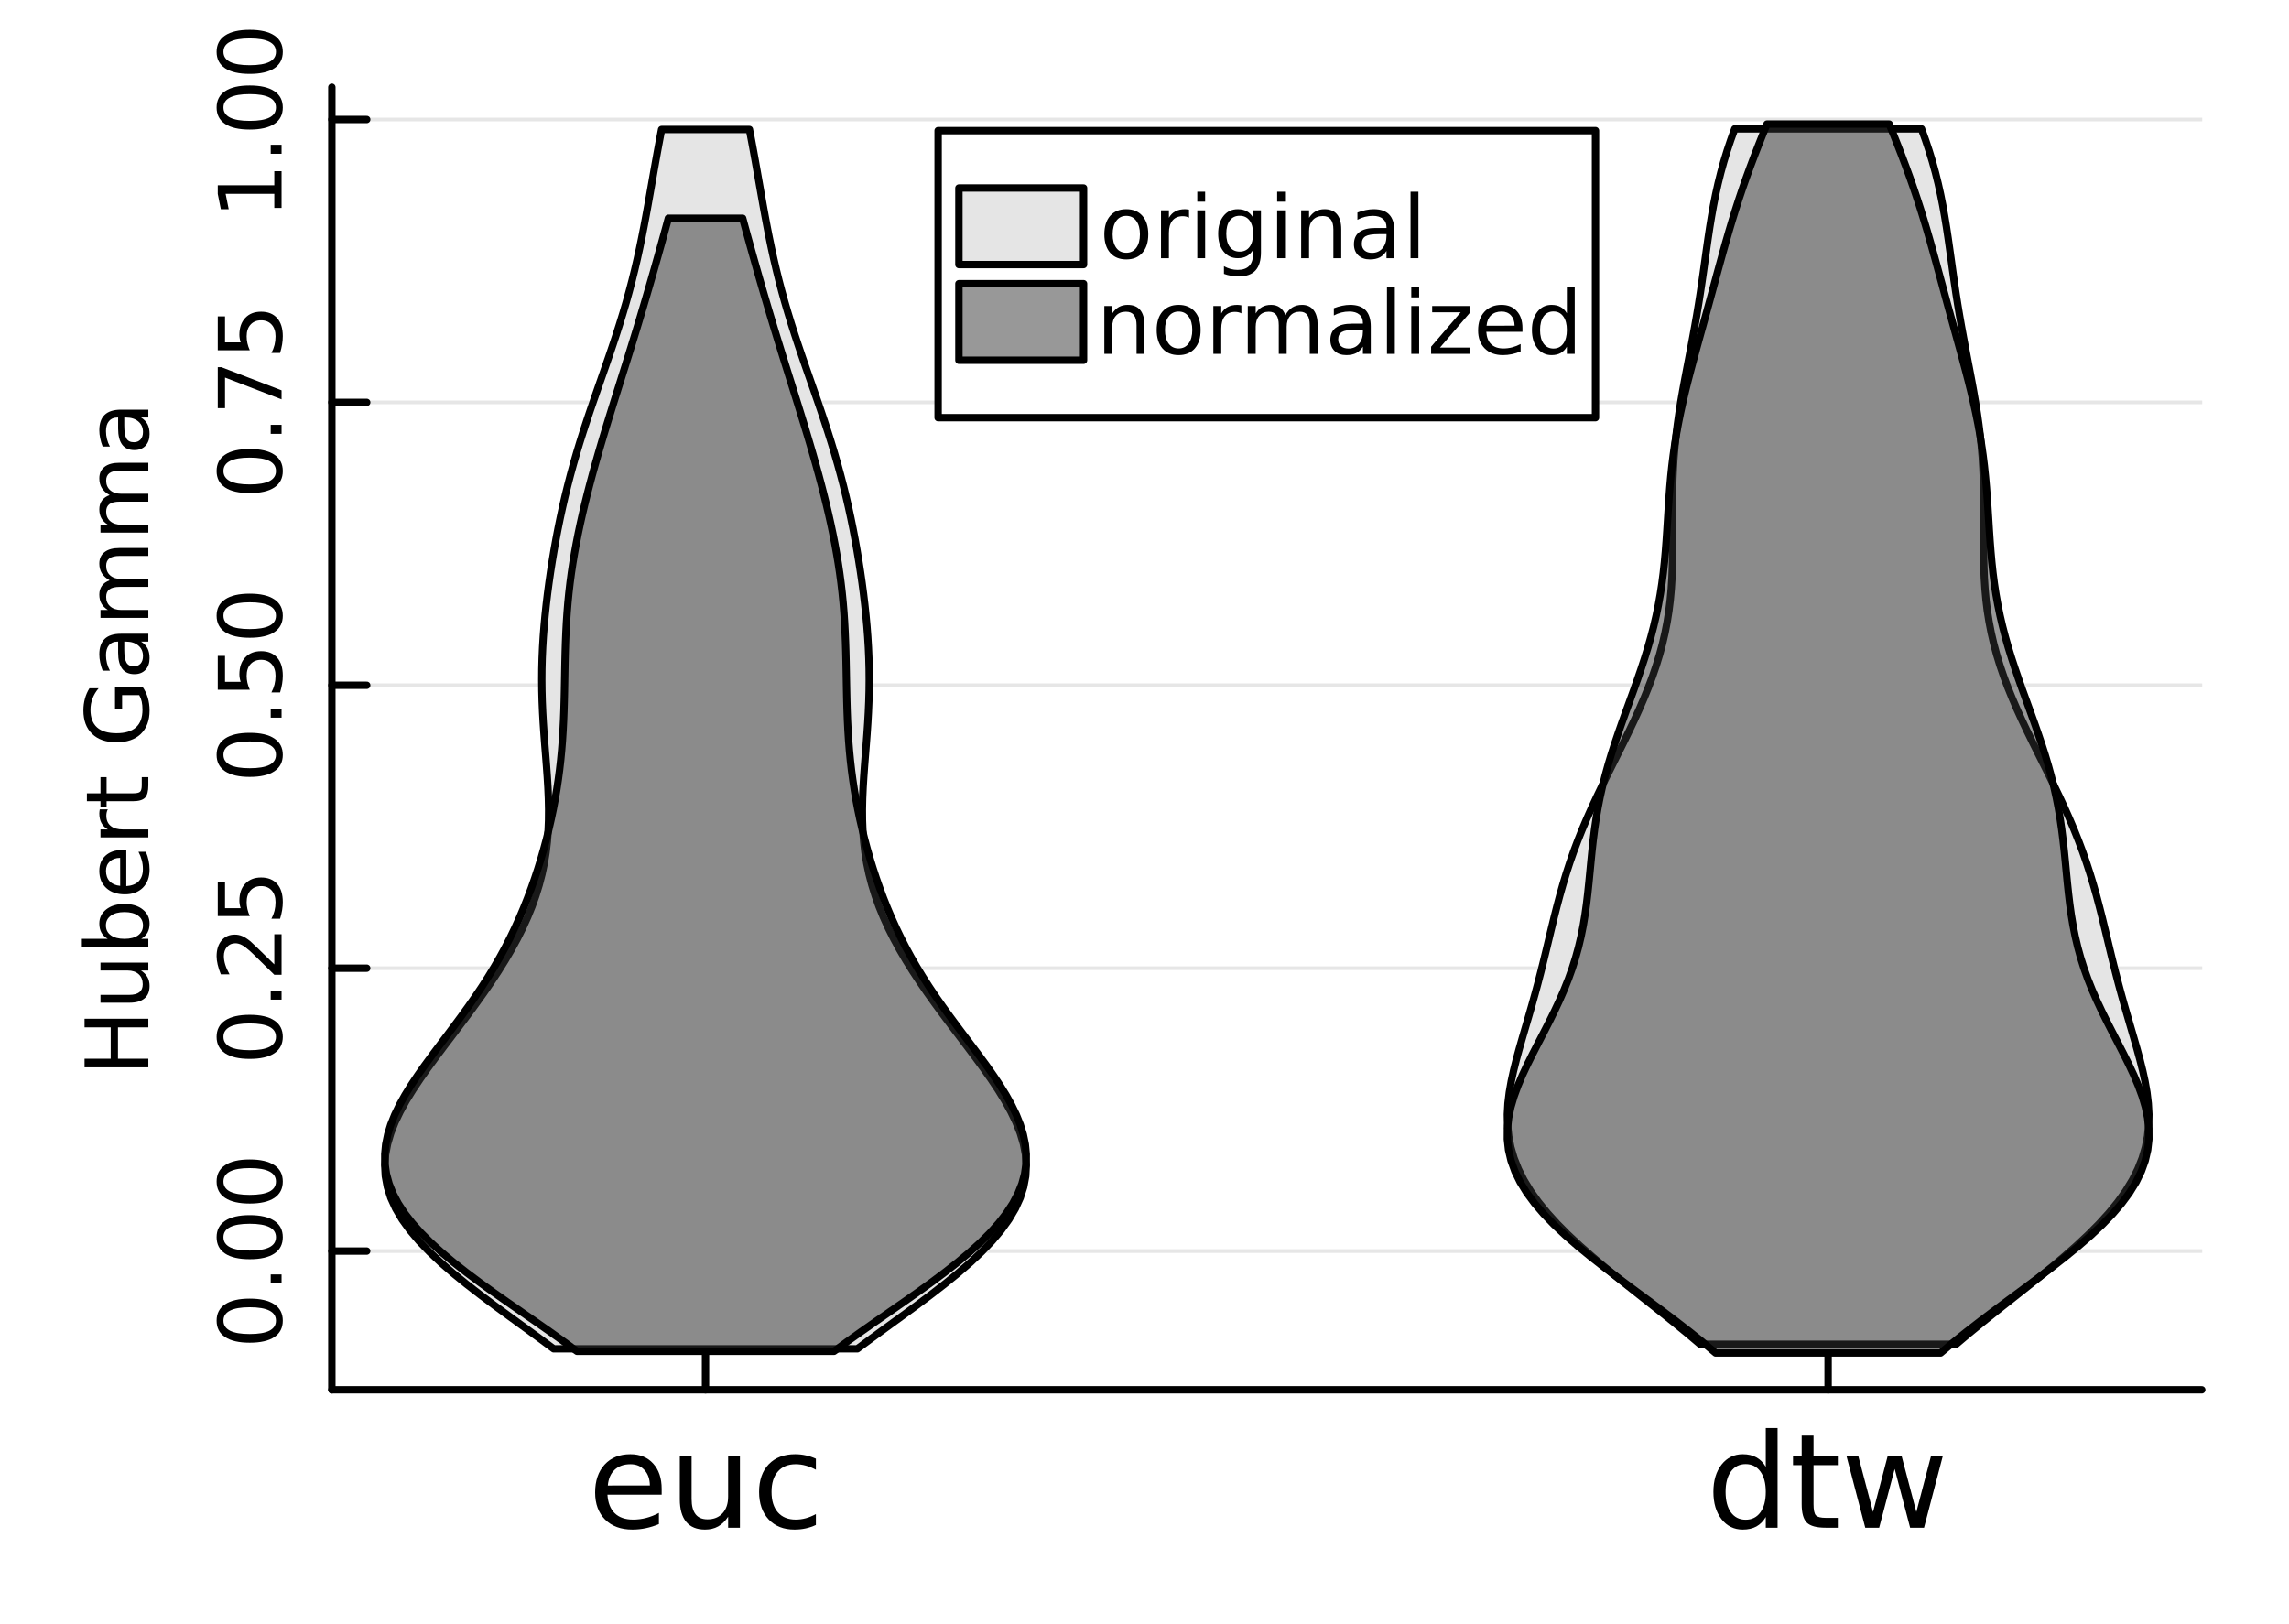 <?xml version="1.0" encoding="utf-8"?>
<svg xmlns="http://www.w3.org/2000/svg" xmlns:xlink="http://www.w3.org/1999/xlink" width="310" height="220" viewBox="0 0 1240 880">
<rect x="0" y="0" width="1240" height="880" fill="#808080" stroke="none"/>
<defs>
  <clipPath id="clip990">
    <rect x="0" y="0" width="1240" height="880"/>
  </clipPath>
</defs>
<path clip-path="url(#clip990)" d="M0 880 L1240 880 L1240 0 L0 0  Z" fill="#ffffff" fill-rule="evenodd" fill-opacity="1"/>
<defs>
  <clipPath id="clip991">
    <rect x="248" y="0" width="869" height="869"/>
  </clipPath>
</defs>
<path clip-path="url(#clip990)" d="M179.77 753.023 L1192.76 753.023 L1192.76 47.244 L179.77 47.244  Z" fill="#ffffff" fill-rule="evenodd" fill-opacity="1"/>
<defs>
  <clipPath id="clip992">
    <rect x="179" y="47" width="1014" height="707"/>
  </clipPath>
</defs>
<polyline clip-path="url(#clip990)" style="stroke:#000000; stroke-linecap:round; stroke-linejoin:round; stroke-width:4; stroke-opacity:1; fill:none" points="179.77,753.023 1192.76,753.023 "/>
<polyline clip-path="url(#clip990)" style="stroke:#000000; stroke-linecap:round; stroke-linejoin:round; stroke-width:4; stroke-opacity:1; fill:none" points="382.193,753.023 382.193,734.126 "/>
<polyline clip-path="url(#clip990)" style="stroke:#000000; stroke-linecap:round; stroke-linejoin:round; stroke-width:4; stroke-opacity:1; fill:none" points="990.332,753.023 990.332,734.126 "/>
<path clip-path="url(#clip990)" d="M358.443 806.702 L358.443 809.827 L329.069 809.827 Q329.485 816.424 333.027 819.896 Q336.603 823.334 342.957 823.334 Q346.638 823.334 350.075 822.431 Q353.548 821.528 356.95 819.723 L356.95 825.764 Q353.513 827.223 349.902 827.986 Q346.291 828.75 342.575 828.75 Q333.27 828.75 327.819 823.334 Q322.402 817.917 322.402 808.681 Q322.402 799.132 327.541 793.542 Q332.714 787.917 341.464 787.917 Q349.312 787.917 353.86 792.987 Q358.443 798.021 358.443 806.702 M352.055 804.827 Q351.985 799.584 349.103 796.459 Q346.256 793.334 341.534 793.334 Q336.187 793.334 332.957 796.355 Q329.763 799.375 329.277 804.862 L352.055 804.827 Z" fill="#000000" fill-rule="nonzero" fill-opacity="1" /><path clip-path="url(#clip990)" d="M368.27 812.396 L368.27 788.855 L374.659 788.855 L374.659 812.153 Q374.659 817.674 376.811 820.452 Q378.964 823.195 383.27 823.195 Q388.443 823.195 391.429 819.896 Q394.45 816.598 394.45 810.903 L394.45 788.855 L400.839 788.855 L400.839 827.743 L394.45 827.743 L394.45 821.771 Q392.124 825.313 389.034 827.049 Q385.978 828.75 381.916 828.75 Q375.214 828.75 371.742 824.584 Q368.27 820.417 368.27 812.396 M384.346 787.917 L384.346 787.917 Z" fill="#000000" fill-rule="nonzero" fill-opacity="1" /><path clip-path="url(#clip990)" d="M441.985 790.348 L441.985 796.32 Q439.276 794.827 436.533 794.098 Q433.825 793.334 431.047 793.334 Q424.832 793.334 421.394 797.292 Q417.957 801.216 417.957 808.334 Q417.957 815.452 421.394 819.41 Q424.832 823.334 431.047 823.334 Q433.825 823.334 436.533 822.604 Q439.276 821.841 441.985 820.348 L441.985 826.25 Q439.311 827.5 436.429 828.125 Q433.582 828.75 430.353 828.75 Q421.568 828.75 416.395 823.229 Q411.221 817.709 411.221 808.334 Q411.221 798.82 416.429 793.369 Q421.672 787.917 430.769 787.917 Q433.721 787.917 436.533 788.542 Q439.346 789.132 441.985 790.348 Z" fill="#000000" fill-rule="nonzero" fill-opacity="1" /><path clip-path="url(#clip990)" d="M956.565 794.757 L956.565 773.716 L962.954 773.716 L962.954 827.743 L956.565 827.743 L956.565 821.91 Q954.551 825.382 951.461 827.084 Q948.406 828.75 944.1 828.75 Q937.051 828.75 932.607 823.125 Q928.197 817.5 928.197 808.334 Q928.197 799.167 932.607 793.542 Q937.051 787.917 944.1 787.917 Q948.406 787.917 951.461 789.619 Q954.551 791.285 956.565 794.757 M934.795 808.334 Q934.795 815.382 937.676 819.41 Q940.593 823.403 945.663 823.403 Q950.732 823.403 953.649 819.41 Q956.565 815.382 956.565 808.334 Q956.565 801.285 953.649 797.292 Q950.732 793.264 945.663 793.264 Q940.593 793.264 937.676 797.292 Q934.795 801.285 934.795 808.334 Z" fill="#000000" fill-rule="nonzero" fill-opacity="1" /><path clip-path="url(#clip990)" d="M982.433 777.813 L982.433 788.855 L995.593 788.855 L995.593 793.82 L982.433 793.82 L982.433 814.931 Q982.433 819.688 983.718 821.042 Q985.037 822.396 989.03 822.396 L995.593 822.396 L995.593 827.743 L989.03 827.743 Q981.635 827.743 978.822 825 Q976.01 822.223 976.01 814.931 L976.01 793.82 L971.322 793.82 L971.322 788.855 L976.01 788.855 L976.01 777.813 L982.433 777.813 Z" fill="#000000" fill-rule="nonzero" fill-opacity="1" /><path clip-path="url(#clip990)" d="M1000.28 788.855 L1006.67 788.855 L1014.66 819.202 L1022.61 788.855 L1030.14 788.855 L1038.13 819.202 L1046.08 788.855 L1052.47 788.855 L1042.29 827.743 L1034.76 827.743 L1026.39 795.869 L1017.99 827.743 L1010.45 827.743 L1000.28 788.855 Z" fill="#000000" fill-rule="nonzero" fill-opacity="1" /><polyline clip-path="url(#clip992)" style="stroke:#000000; stroke-linecap:round; stroke-linejoin:round; stroke-width:2; stroke-opacity:0.1; fill:none" points="179.77,677.854 1192.76,677.854 "/>
<polyline clip-path="url(#clip992)" style="stroke:#000000; stroke-linecap:round; stroke-linejoin:round; stroke-width:2; stroke-opacity:0.1; fill:none" points="179.77,524.575 1192.76,524.575 "/>
<polyline clip-path="url(#clip992)" style="stroke:#000000; stroke-linecap:round; stroke-linejoin:round; stroke-width:2; stroke-opacity:0.1; fill:none" points="179.77,371.296 1192.76,371.296 "/>
<polyline clip-path="url(#clip992)" style="stroke:#000000; stroke-linecap:round; stroke-linejoin:round; stroke-width:2; stroke-opacity:0.1; fill:none" points="179.77,218.017 1192.76,218.017 "/>
<polyline clip-path="url(#clip992)" style="stroke:#000000; stroke-linecap:round; stroke-linejoin:round; stroke-width:2; stroke-opacity:0.1; fill:none" points="179.77,64.738 1192.76,64.738 "/>
<polyline clip-path="url(#clip990)" style="stroke:#000000; stroke-linecap:round; stroke-linejoin:round; stroke-width:4; stroke-opacity:1; fill:none" points="179.77,753.023 179.77,47.244 "/>
<polyline clip-path="url(#clip990)" style="stroke:#000000; stroke-linecap:round; stroke-linejoin:round; stroke-width:4; stroke-opacity:1; fill:none" points="179.77,677.854 198.667,677.854 "/>
<polyline clip-path="url(#clip990)" style="stroke:#000000; stroke-linecap:round; stroke-linejoin:round; stroke-width:4; stroke-opacity:1; fill:none" points="179.77,524.575 198.667,524.575 "/>
<polyline clip-path="url(#clip990)" style="stroke:#000000; stroke-linecap:round; stroke-linejoin:round; stroke-width:4; stroke-opacity:1; fill:none" points="179.77,371.296 198.667,371.296 "/>
<polyline clip-path="url(#clip990)" style="stroke:#000000; stroke-linecap:round; stroke-linejoin:round; stroke-width:4; stroke-opacity:1; fill:none" points="179.77,218.017 198.667,218.017 "/>
<polyline clip-path="url(#clip990)" style="stroke:#000000; stroke-linecap:round; stroke-linejoin:round; stroke-width:4; stroke-opacity:1; fill:none" points="179.77,64.738 198.667,64.738 "/>
<path clip-path="url(#clip990)" d="M121.049 715.551 Q121.049 719.162 124.613 720.991 Q128.155 722.796 135.285 722.796 Q142.391 722.796 145.956 720.991 Q149.497 719.162 149.497 715.551 Q149.497 711.917 145.956 710.111 Q142.391 708.282 135.285 708.282 Q128.155 708.282 124.613 710.111 Q121.049 711.917 121.049 715.551 M117.345 715.551 Q117.345 709.741 121.951 706.685 Q126.535 703.606 135.285 703.606 Q144.011 703.606 148.618 706.685 Q153.201 709.741 153.201 715.551 Q153.201 721.361 148.618 724.44 Q144.011 727.495 135.285 727.495 Q126.535 727.495 121.951 724.44 Q117.345 721.361 117.345 715.551 Z" fill="#000000" fill-rule="nonzero" fill-opacity="1" /><path clip-path="url(#clip990)" d="M146.65 695.389 L146.65 690.505 L152.53 690.505 L152.53 695.389 L146.65 695.389 Z" fill="#000000" fill-rule="nonzero" fill-opacity="1" /><path clip-path="url(#clip990)" d="M121.049 670.32 Q121.049 673.931 124.613 675.759 Q128.155 677.565 135.285 677.565 Q142.391 677.565 145.956 675.759 Q149.497 673.931 149.497 670.32 Q149.497 666.685 145.956 664.88 Q142.391 663.051 135.285 663.051 Q128.155 663.051 124.613 664.88 Q121.049 666.685 121.049 670.32 M117.345 670.32 Q117.345 664.509 121.951 661.454 Q126.535 658.375 135.285 658.375 Q144.011 658.375 148.618 661.454 Q153.201 664.509 153.201 670.32 Q153.201 676.13 148.618 679.208 Q144.011 682.264 135.285 682.264 Q126.535 682.264 121.951 679.208 Q117.345 676.13 117.345 670.32 Z" fill="#000000" fill-rule="nonzero" fill-opacity="1" /><path clip-path="url(#clip990)" d="M121.049 640.158 Q121.049 643.769 124.613 645.598 Q128.155 647.403 135.285 647.403 Q142.391 647.403 145.956 645.598 Q149.497 643.769 149.497 640.158 Q149.497 636.523 145.956 634.718 Q142.391 632.889 135.285 632.889 Q128.155 632.889 124.613 634.718 Q121.049 636.523 121.049 640.158 M117.345 640.158 Q117.345 634.348 121.951 631.292 Q126.535 628.213 135.285 628.213 Q144.011 628.213 148.618 631.292 Q153.201 634.348 153.201 640.158 Q153.201 645.968 148.618 649.047 Q144.011 652.102 135.285 652.102 Q126.535 652.102 121.951 649.047 Q117.345 645.968 117.345 640.158 Z" fill="#000000" fill-rule="nonzero" fill-opacity="1" /><path clip-path="url(#clip990)" d="M121.049 561.774 Q121.049 565.385 124.613 567.214 Q128.155 569.019 135.285 569.019 Q142.391 569.019 145.956 567.214 Q149.497 565.385 149.497 561.774 Q149.497 558.14 145.956 556.334 Q142.391 554.506 135.285 554.506 Q128.155 554.506 124.613 556.334 Q121.049 558.14 121.049 561.774 M117.345 561.774 Q117.345 555.964 121.951 552.908 Q126.535 549.83 135.285 549.83 Q144.011 549.83 148.618 552.908 Q153.201 555.964 153.201 561.774 Q153.201 567.584 148.618 570.663 Q144.011 573.718 135.285 573.718 Q126.535 573.718 121.951 570.663 Q117.345 567.584 117.345 561.774 Z" fill="#000000" fill-rule="nonzero" fill-opacity="1" /><path clip-path="url(#clip990)" d="M146.65 541.612 L146.65 536.728 L152.53 536.728 L152.53 541.612 L146.65 541.612 Z" fill="#000000" fill-rule="nonzero" fill-opacity="1" /><path clip-path="url(#clip990)" d="M148.595 522.515 L148.595 506.196 L152.53 506.196 L152.53 528.14 L148.595 528.14 Q145.84 525.478 141.21 520.895 Q136.558 516.288 135.215 515.108 Q132.692 512.862 130.956 511.983 Q129.197 511.08 127.507 511.08 Q124.752 511.08 123.016 513.024 Q121.28 514.946 121.28 518.047 Q121.28 520.247 122.044 522.7 Q122.808 525.131 124.359 527.909 L119.636 527.909 Q118.502 525.084 117.924 522.631 Q117.345 520.177 117.345 518.14 Q117.345 512.77 120.03 509.575 Q122.715 506.381 127.206 506.381 Q129.336 506.381 131.257 507.191 Q133.155 507.978 135.748 510.085 Q136.419 510.663 139.636 513.765 Q142.831 516.867 148.595 522.515 Z" fill="#000000" fill-rule="nonzero" fill-opacity="1" /><path clip-path="url(#clip990)" d="M117.97 496.335 L117.97 477.978 L121.905 477.978 L121.905 492.052 L130.377 492.052 Q130.03 491.034 129.868 490.015 Q129.683 488.997 129.683 487.978 Q129.683 482.191 132.854 478.812 Q136.025 475.432 141.442 475.432 Q147.021 475.432 150.122 478.904 Q153.201 482.376 153.201 488.696 Q153.201 490.872 152.831 493.14 Q152.46 495.386 151.72 497.793 L147.021 497.793 Q148.155 495.71 148.71 493.487 Q149.266 491.265 149.266 488.788 Q149.266 484.784 147.159 482.446 Q145.053 480.108 141.442 480.108 Q137.831 480.108 135.724 482.446 Q133.618 484.784 133.618 488.788 Q133.618 490.663 134.035 492.538 Q134.451 494.39 135.331 496.335 L117.97 496.335 Z" fill="#000000" fill-rule="nonzero" fill-opacity="1" /><path clip-path="url(#clip990)" d="M121.049 408.993 Q121.049 412.604 124.613 414.432 Q128.155 416.238 135.285 416.238 Q142.391 416.238 145.956 414.432 Q149.497 412.604 149.497 408.993 Q149.497 405.358 145.956 403.553 Q142.391 401.724 135.285 401.724 Q128.155 401.724 124.613 403.553 Q121.049 405.358 121.049 408.993 M117.345 408.993 Q117.345 403.183 121.951 400.127 Q126.535 397.048 135.285 397.048 Q144.011 397.048 148.618 400.127 Q153.201 403.183 153.201 408.993 Q153.201 414.803 148.618 417.882 Q144.011 420.937 135.285 420.937 Q126.535 420.937 121.951 417.882 Q117.345 414.803 117.345 408.993 Z" fill="#000000" fill-rule="nonzero" fill-opacity="1" /><path clip-path="url(#clip990)" d="M146.65 388.831 L146.65 383.947 L152.53 383.947 L152.53 388.831 L146.65 388.831 Z" fill="#000000" fill-rule="nonzero" fill-opacity="1" /><path clip-path="url(#clip990)" d="M117.97 373.715 L117.97 355.359 L121.905 355.359 L121.905 369.433 L130.377 369.433 Q130.03 368.414 129.868 367.396 Q129.683 366.377 129.683 365.359 Q129.683 359.572 132.854 356.192 Q136.025 352.812 141.442 352.812 Q147.021 352.812 150.122 356.285 Q153.201 359.757 153.201 366.076 Q153.201 368.252 152.831 370.521 Q152.46 372.766 151.72 375.173 L147.021 375.173 Q148.155 373.09 148.71 370.868 Q149.266 368.646 149.266 366.169 Q149.266 362.164 147.159 359.826 Q145.053 357.488 141.442 357.488 Q137.831 357.488 135.724 359.826 Q133.618 362.164 133.618 366.169 Q133.618 368.044 134.035 369.919 Q134.451 371.771 135.331 373.715 L117.97 373.715 Z" fill="#000000" fill-rule="nonzero" fill-opacity="1" /><path clip-path="url(#clip990)" d="M121.049 333.6 Q121.049 337.211 124.613 339.039 Q128.155 340.845 135.285 340.845 Q142.391 340.845 145.956 339.039 Q149.497 337.211 149.497 333.6 Q149.497 329.965 145.956 328.16 Q142.391 326.331 135.285 326.331 Q128.155 326.331 124.613 328.16 Q121.049 329.965 121.049 333.6 M117.345 333.6 Q117.345 327.789 121.951 324.734 Q126.535 321.655 135.285 321.655 Q144.011 321.655 148.618 324.734 Q153.201 327.789 153.201 333.6 Q153.201 339.41 148.618 342.488 Q144.011 345.544 135.285 345.544 Q126.535 345.544 121.951 342.488 Q117.345 339.41 117.345 333.6 Z" fill="#000000" fill-rule="nonzero" fill-opacity="1" /><path clip-path="url(#clip990)" d="M121.049 255.216 Q121.049 258.827 124.613 260.656 Q128.155 262.461 135.285 262.461 Q142.391 262.461 145.956 260.656 Q149.497 258.827 149.497 255.216 Q149.497 251.582 145.956 249.776 Q142.391 247.947 135.285 247.947 Q128.155 247.947 124.613 249.776 Q121.049 251.582 121.049 255.216 M117.345 255.216 Q117.345 249.406 121.951 246.35 Q126.535 243.272 135.285 243.272 Q144.011 243.272 148.618 246.35 Q153.201 249.406 153.201 255.216 Q153.201 261.026 148.618 264.105 Q144.011 267.16 135.285 267.16 Q126.535 267.16 121.951 264.105 Q117.345 261.026 117.345 255.216 Z" fill="#000000" fill-rule="nonzero" fill-opacity="1" /><path clip-path="url(#clip990)" d="M146.65 235.054 L146.65 230.17 L152.53 230.17 L152.53 235.054 L146.65 235.054 Z" fill="#000000" fill-rule="nonzero" fill-opacity="1" /><path clip-path="url(#clip990)" d="M117.97 221.165 L117.97 198.943 L119.961 198.943 L152.53 211.489 L152.53 216.374 L121.905 204.568 L121.905 221.165 L117.97 221.165 Z" fill="#000000" fill-rule="nonzero" fill-opacity="1" /><path clip-path="url(#clip990)" d="M117.97 189.776 L117.97 171.42 L121.905 171.42 L121.905 185.494 L130.377 185.494 Q130.03 184.476 129.868 183.457 Q129.683 182.439 129.683 181.42 Q129.683 175.633 132.854 172.253 Q136.025 168.874 141.442 168.874 Q147.021 168.874 150.122 172.346 Q153.201 175.818 153.201 182.138 Q153.201 184.313 152.831 186.582 Q152.46 188.827 151.72 191.235 L147.021 191.235 Q148.155 189.151 148.71 186.929 Q149.266 184.707 149.266 182.23 Q149.266 178.226 147.159 175.888 Q145.053 173.55 141.442 173.55 Q137.831 173.55 135.724 175.888 Q133.618 178.226 133.618 182.23 Q133.618 184.105 134.035 185.98 Q134.451 187.832 135.331 189.776 L117.97 189.776 Z" fill="#000000" fill-rule="nonzero" fill-opacity="1" /><path clip-path="url(#clip990)" d="M148.595 112.666 L148.595 105.027 L122.229 105.027 L123.896 113.337 L119.636 113.337 L117.97 105.073 L117.97 100.397 L148.595 100.397 L148.595 92.759 L152.53 92.759 L152.53 112.666 L148.595 112.666 Z" fill="#000000" fill-rule="nonzero" fill-opacity="1" /><path clip-path="url(#clip990)" d="M146.65 83.314 L146.65 78.43 L152.53 78.43 L152.53 83.314 L146.65 83.314 Z" fill="#000000" fill-rule="nonzero" fill-opacity="1" /><path clip-path="url(#clip990)" d="M121.049 58.245 Q121.049 61.856 124.613 63.685 Q128.155 65.49 135.285 65.49 Q142.391 65.49 145.956 63.685 Q149.497 61.856 149.497 58.245 Q149.497 54.611 145.956 52.805 Q142.391 50.976 135.285 50.976 Q128.155 50.976 124.613 52.805 Q121.049 54.611 121.049 58.245 M117.345 58.245 Q117.345 52.435 121.951 49.379 Q126.535 46.3 135.285 46.3 Q144.011 46.3 148.618 49.379 Q153.201 52.435 153.201 58.245 Q153.201 64.055 148.618 67.134 Q144.011 70.189 135.285 70.189 Q126.535 70.189 121.951 67.134 Q117.345 64.055 117.345 58.245 Z" fill="#000000" fill-rule="nonzero" fill-opacity="1" /><path clip-path="url(#clip990)" d="M121.049 28.083 Q121.049 31.694 124.613 33.523 Q128.155 35.328 135.285 35.328 Q142.391 35.328 145.956 33.523 Q149.497 31.694 149.497 28.083 Q149.497 24.449 145.956 22.643 Q142.391 20.815 135.285 20.815 Q128.155 20.815 124.613 22.643 Q121.049 24.449 121.049 28.083 M117.345 28.083 Q117.345 22.273 121.951 19.217 Q126.535 16.139 135.285 16.139 Q144.011 16.139 148.618 19.217 Q153.201 22.273 153.201 28.083 Q153.201 33.893 148.618 36.972 Q144.011 40.027 135.285 40.027 Q126.535 40.027 121.951 36.972 Q117.345 33.893 117.345 28.083 Z" fill="#000000" fill-rule="nonzero" fill-opacity="1" /><path clip-path="url(#clip990)" d="M45.802 578.304 L45.802 573.628 L59.968 573.628 L59.968 556.638 L45.802 556.638 L45.802 551.962 L80.362 551.962 L80.362 556.638 L63.904 556.638 L63.904 573.628 L80.362 573.628 L80.362 578.304 L45.802 578.304 Z" fill="#000000" fill-rule="nonzero" fill-opacity="1" /><path clip-path="url(#clip990)" d="M70.13 543.281 L54.436 543.281 L54.436 539.022 L69.968 539.022 Q73.649 539.022 75.501 537.587 Q77.329 536.152 77.329 533.281 Q77.329 529.832 75.13 527.841 Q72.931 525.827 69.135 525.827 L54.436 525.827 L54.436 521.568 L80.362 521.568 L80.362 525.827 L76.38 525.827 Q78.742 527.378 79.899 529.439 Q81.033 531.476 81.033 534.184 Q81.033 538.652 78.255 540.966 Q75.478 543.281 70.13 543.281 M53.811 532.564 L53.811 532.564 Z" fill="#000000" fill-rule="nonzero" fill-opacity="1" /><path clip-path="url(#clip990)" d="M67.422 494.184 Q62.723 494.184 60.061 496.129 Q57.376 498.05 57.376 501.429 Q57.376 504.809 60.061 506.754 Q62.723 508.675 67.422 508.675 Q72.121 508.675 74.806 506.754 Q77.468 504.809 77.468 501.429 Q77.468 498.05 74.806 496.129 Q72.121 494.184 67.422 494.184 M58.371 508.675 Q56.056 507.332 54.945 505.295 Q53.811 503.235 53.811 500.388 Q53.811 495.666 57.561 492.726 Q61.311 489.763 67.422 489.763 Q73.533 489.763 77.283 492.726 Q81.033 495.666 81.033 500.388 Q81.033 503.235 79.922 505.295 Q78.788 507.332 76.473 508.675 L80.362 508.675 L80.362 512.957 L44.343 512.957 L44.343 508.675 L58.371 508.675 Z" fill="#000000" fill-rule="nonzero" fill-opacity="1" /><path clip-path="url(#clip990)" d="M66.334 460.527 L68.418 460.527 L68.418 480.11 Q72.816 479.832 75.13 477.471 Q77.422 475.087 77.422 470.851 Q77.422 468.397 76.82 466.106 Q76.218 463.791 75.015 461.522 L79.042 461.522 Q80.015 463.814 80.524 466.221 Q81.033 468.629 81.033 471.106 Q81.033 477.309 77.422 480.943 Q73.811 484.555 67.654 484.555 Q61.288 484.555 57.561 481.129 Q53.811 477.68 53.811 471.846 Q53.811 466.615 57.191 463.582 Q60.547 460.527 66.334 460.527 M65.084 464.786 Q61.589 464.832 59.505 466.754 Q57.422 468.652 57.422 471.8 Q57.422 475.365 59.436 477.518 Q61.45 479.647 65.107 479.971 L65.084 464.786 Z" fill="#000000" fill-rule="nonzero" fill-opacity="1" /><path clip-path="url(#clip990)" d="M58.417 438.513 Q58.001 439.231 57.816 440.087 Q57.607 440.921 57.607 441.939 Q57.607 445.55 59.968 447.495 Q62.306 449.416 66.704 449.416 L80.362 449.416 L80.362 453.698 L54.436 453.698 L54.436 449.416 L58.464 449.416 Q56.103 448.073 54.968 445.921 Q53.811 443.768 53.811 440.689 Q53.811 440.249 53.88 439.717 Q53.927 439.184 54.042 438.536 L58.417 438.513 Z" fill="#000000" fill-rule="nonzero" fill-opacity="1" /><path clip-path="url(#clip990)" d="M47.075 429.833 L54.436 429.833 L54.436 421.06 L57.746 421.06 L57.746 429.833 L71.82 429.833 Q74.992 429.833 75.894 428.976 Q76.797 428.097 76.797 425.435 L76.797 421.06 L80.362 421.06 L80.362 425.435 Q80.362 430.365 78.533 432.24 Q76.681 434.115 71.82 434.115 L57.746 434.115 L57.746 437.24 L54.436 437.24 L54.436 434.115 L47.075 434.115 L47.075 429.833 Z" fill="#000000" fill-rule="nonzero" fill-opacity="1" /><path clip-path="url(#clip990)" d="M75.431 376.638 L66.149 376.638 L66.149 384.277 L62.306 384.277 L62.306 372.009 L77.144 372.009 Q79.066 374.717 80.061 377.981 Q81.033 381.245 81.033 384.949 Q81.033 393.05 76.311 397.634 Q71.566 402.194 63.117 402.194 Q54.644 402.194 49.922 397.634 Q45.177 393.05 45.177 384.949 Q45.177 381.569 46.01 378.537 Q46.843 375.481 48.464 372.912 L53.441 372.912 Q51.242 375.504 50.13 378.421 Q49.019 381.338 49.019 384.555 Q49.019 390.898 52.561 394.092 Q56.103 397.263 63.117 397.263 Q70.107 397.263 73.649 394.092 Q77.191 390.898 77.191 384.555 Q77.191 382.078 76.774 380.134 Q76.334 378.189 75.431 376.638 Z" fill="#000000" fill-rule="nonzero" fill-opacity="1" /><path clip-path="url(#clip990)" d="M67.329 351.87 Q67.329 357.032 68.51 359.023 Q69.691 361.014 72.538 361.014 Q74.806 361.014 76.149 359.532 Q77.468 358.027 77.468 355.458 Q77.468 351.916 74.968 349.787 Q72.445 347.634 68.279 347.634 L67.329 347.634 L67.329 351.87 M65.57 343.375 L80.362 343.375 L80.362 347.634 L76.427 347.634 Q78.788 349.092 79.922 351.268 Q81.033 353.444 81.033 356.592 Q81.033 360.574 78.811 362.935 Q76.566 365.273 72.816 365.273 Q68.441 365.273 66.218 362.356 Q63.996 359.416 63.996 353.606 L63.996 347.634 L63.58 347.634 Q60.64 347.634 59.042 349.578 Q57.422 351.5 57.422 354.995 Q57.422 357.217 57.955 359.324 Q58.487 361.43 59.552 363.375 L55.617 363.375 Q54.714 361.037 54.274 358.838 Q53.811 356.639 53.811 354.555 Q53.811 348.93 56.728 346.153 Q59.644 343.375 65.57 343.375 Z" fill="#000000" fill-rule="nonzero" fill-opacity="1" /><path clip-path="url(#clip990)" d="M59.413 314.417 Q56.542 312.819 55.177 310.597 Q53.811 308.375 53.811 305.366 Q53.811 301.315 56.658 299.116 Q59.482 296.917 64.714 296.917 L80.362 296.917 L80.362 301.199 L64.853 301.199 Q61.126 301.199 59.32 302.519 Q57.515 303.838 57.515 306.546 Q57.515 309.856 59.714 311.778 Q61.913 313.699 65.709 313.699 L80.362 313.699 L80.362 317.981 L64.853 317.981 Q61.103 317.981 59.32 319.301 Q57.515 320.62 57.515 323.375 Q57.515 326.639 59.737 328.56 Q61.936 330.481 65.709 330.481 L80.362 330.481 L80.362 334.764 L54.436 334.764 L54.436 330.481 L58.464 330.481 Q56.08 329.023 54.945 326.986 Q53.811 324.949 53.811 322.148 Q53.811 319.324 55.246 317.356 Q56.681 315.366 59.413 314.417 Z" fill="#000000" fill-rule="nonzero" fill-opacity="1" /><path clip-path="url(#clip990)" d="M59.413 268.236 Q56.542 266.639 55.177 264.417 Q53.811 262.195 53.811 259.185 Q53.811 255.135 56.658 252.935 Q59.482 250.736 64.714 250.736 L80.362 250.736 L80.362 255.019 L64.853 255.019 Q61.126 255.019 59.32 256.338 Q57.515 257.658 57.515 260.366 Q57.515 263.676 59.714 265.597 Q61.913 267.519 65.709 267.519 L80.362 267.519 L80.362 271.801 L64.853 271.801 Q61.103 271.801 59.32 273.121 Q57.515 274.44 57.515 277.195 Q57.515 280.458 59.737 282.38 Q61.936 284.301 65.709 284.301 L80.362 284.301 L80.362 288.583 L54.436 288.583 L54.436 284.301 L58.464 284.301 Q56.08 282.843 54.945 280.806 Q53.811 278.769 53.811 275.968 Q53.811 273.144 55.246 271.176 Q56.681 269.185 59.413 268.236 Z" fill="#000000" fill-rule="nonzero" fill-opacity="1" /><path clip-path="url(#clip990)" d="M67.329 230.459 Q67.329 235.621 68.51 237.611 Q69.691 239.602 72.538 239.602 Q74.806 239.602 76.149 238.121 Q77.468 236.616 77.468 234.047 Q77.468 230.505 74.968 228.375 Q72.445 226.223 68.279 226.223 L67.329 226.223 L67.329 230.459 M65.57 221.963 L80.362 221.963 L80.362 226.223 L76.427 226.223 Q78.788 227.681 79.922 229.857 Q81.033 232.033 81.033 235.181 Q81.033 239.162 78.811 241.523 Q76.566 243.861 72.816 243.861 Q68.441 243.861 66.218 240.945 Q63.996 238.005 63.996 232.195 L63.996 226.223 L63.58 226.223 Q60.64 226.223 59.042 228.167 Q57.422 230.088 57.422 233.584 Q57.422 235.806 57.955 237.912 Q58.487 240.019 59.552 241.963 L55.617 241.963 Q54.714 239.625 54.274 237.426 Q53.811 235.227 53.811 233.144 Q53.811 227.519 56.728 224.741 Q59.644 221.963 65.57 221.963 Z" fill="#000000" fill-rule="nonzero" fill-opacity="1" /><path clip-path="url(#clip992)" d="M464.427 730.806 L472.321 724.96 L480.333 719.113 L488.374 713.267 L496.349 707.421 L504.162 701.574 L511.713 695.728 L518.906 689.881 L525.651 684.035 L531.861 678.189 L537.462 672.342 L542.39 666.496 L546.593 660.649 L550.034 654.803 L552.69 648.957 L554.554 643.11 L555.633 637.264 L555.947 631.417 L555.531 625.571 L554.428 619.725 L552.694 613.878 L550.388 608.032 L547.579 602.186 L544.335 596.339 L540.727 590.493 L536.826 584.646 L532.699 578.8 L528.41 572.954 L524.021 567.107 L519.585 561.261 L515.152 555.414 L510.766 549.568 L506.468 543.722 L502.29 537.875 L498.263 532.029 L494.414 526.182 L490.767 520.336 L487.342 514.49 L484.158 508.643 L481.229 502.797 L478.57 496.951 L476.19 491.104 L474.096 485.258 L472.292 479.411 L470.777 473.565 L469.547 467.719 L468.592 461.872 L467.897 456.026 L467.445 450.179 L467.212 444.333 L467.172 438.487 L467.296 432.64 L467.552 426.794 L467.908 420.947 L468.331 415.101 L468.789 409.255 L469.253 403.408 L469.695 397.562 L470.092 391.715 L470.424 385.869 L470.674 380.023 L470.832 374.176 L470.889 368.33 L470.841 362.484 L470.688 356.637 L470.432 350.791 L470.075 344.944 L469.625 339.098 L469.085 333.252 L468.463 327.405 L467.763 321.559 L466.991 315.712 L466.15 309.866 L465.24 304.02 L464.264 298.173 L463.219 292.327 L462.103 286.48 L460.913 280.634 L459.646 274.788 L458.297 268.941 L456.865 263.095 L455.348 257.248 L453.744 251.402 L452.056 245.556 L450.289 239.709 L448.447 233.863 L446.539 228.017 L444.577 222.17 L442.573 216.324 L440.541 210.477 L438.498 204.631 L436.459 198.785 L434.44 192.938 L432.458 187.092 L430.526 181.245 L428.657 175.399 L426.861 169.553 L425.148 163.706 L423.522 157.86 L421.985 152.013 L420.537 146.167 L419.175 140.321 L417.893 134.474 L416.682 128.628 L415.533 122.781 L414.433 116.935 L413.371 111.089 L412.333 105.242 L411.307 99.396 L410.281 93.549 L409.244 87.703 L408.188 81.857 L407.104 76.01 L405.989 70.164 L358.397 70.164 L357.282 76.01 L356.199 81.857 L355.142 87.703 L354.106 93.549 L353.08 99.396 L352.054 105.242 L351.016 111.089 L349.954 116.935 L348.854 122.781 L347.704 128.628 L346.494 134.474 L345.211 140.321 L343.849 146.167 L342.402 152.013 L340.865 157.86 L339.239 163.706 L337.525 169.553 L335.73 175.399 L333.861 181.245 L331.929 187.092 L329.946 192.938 L327.928 198.785 L325.889 204.631 L323.845 210.477 L321.814 216.324 L319.81 222.17 L317.848 228.017 L315.94 233.863 L314.098 239.709 L312.33 245.556 L310.642 251.402 L309.039 257.248 L307.521 263.095 L306.089 268.941 L304.741 274.788 L303.474 280.634 L302.284 286.48 L301.168 292.327 L300.123 298.173 L299.146 304.02 L298.237 309.866 L297.395 315.712 L296.623 321.559 L295.924 327.405 L295.302 333.252 L294.762 339.098 L294.311 344.944 L293.955 350.791 L293.698 356.637 L293.545 362.484 L293.498 368.33 L293.555 374.176 L293.712 380.023 L293.963 385.869 L294.295 391.715 L294.692 397.562 L295.134 403.408 L295.598 409.255 L296.056 415.101 L296.479 420.947 L296.834 426.794 L297.09 432.64 L297.214 438.487 L297.174 444.333 L296.942 450.179 L296.489 456.026 L295.795 461.872 L294.84 467.719 L293.609 473.565 L292.094 479.411 L290.291 485.258 L288.197 491.104 L285.817 496.951 L283.157 502.797 L280.229 508.643 L277.044 514.49 L273.619 520.336 L269.972 526.182 L266.124 532.029 L262.097 537.875 L257.919 543.722 L253.62 549.568 L249.235 555.414 L244.802 561.261 L240.366 567.107 L235.976 572.954 L231.688 578.8 L227.561 584.646 L223.66 590.493 L220.052 596.339 L216.808 602.186 L213.998 608.032 L211.693 613.878 L209.958 619.725 L208.856 625.571 L208.439 631.417 L208.754 637.264 L209.832 643.11 L211.697 648.957 L214.353 654.803 L217.794 660.649 L221.997 666.496 L226.924 672.342 L232.526 678.189 L238.736 684.035 L245.48 689.881 L252.674 695.728 L260.225 701.574 L268.037 707.421 L276.012 713.267 L284.053 719.113 L292.065 724.96 L299.959 730.806 L464.427 730.806  Z" fill="#e5e5e5" fill-rule="evenodd" fill-opacity="1"/>
<polyline clip-path="url(#clip992)" style="stroke:#000000; stroke-linecap:round; stroke-linejoin:round; stroke-width:4; stroke-opacity:1; fill:none" points="464.427,730.806 472.321,724.96 480.333,719.113 488.374,713.267 496.349,707.421 504.162,701.574 511.713,695.728 518.906,689.881 525.651,684.035 531.861,678.189 537.462,672.342 542.39,666.496 546.593,660.649 550.034,654.803 552.69,648.957 554.554,643.11 555.633,637.264 555.947,631.417 555.531,625.571 554.428,619.725 552.694,613.878 550.388,608.032 547.579,602.186 544.335,596.339 540.727,590.493 536.826,584.646 532.699,578.8 528.41,572.954 524.021,567.107 519.585,561.261 515.152,555.414 510.766,549.568 506.468,543.722 502.29,537.875 498.263,532.029 494.414,526.182 490.767,520.336 487.342,514.49 484.158,508.643 481.229,502.797 478.57,496.951 476.19,491.104 474.096,485.258 472.292,479.411 470.777,473.565 469.547,467.719 468.592,461.872 467.897,456.026 467.445,450.179 467.212,444.333 467.172,438.487 467.296,432.64 467.552,426.794 467.908,420.947 468.331,415.101 468.789,409.255 469.253,403.408 469.695,397.562 470.092,391.715 470.424,385.869 470.674,380.023 470.832,374.176 470.889,368.33 470.841,362.484 470.688,356.637 470.432,350.791 470.075,344.944 469.625,339.098 469.085,333.252 468.463,327.405 467.763,321.559 466.991,315.712 466.15,309.866 465.24,304.02 464.264,298.173 463.219,292.327 462.103,286.48 460.913,280.634 459.646,274.788 458.297,268.941 456.865,263.095 455.348,257.248 453.744,251.402 452.056,245.556 450.289,239.709 448.447,233.863 446.539,228.017 444.577,222.17 442.573,216.324 440.541,210.477 438.498,204.631 436.459,198.785 434.44,192.938 432.458,187.092 430.526,181.245 428.657,175.399 426.861,169.553 425.148,163.706 423.522,157.86 421.985,152.013 420.537,146.167 419.175,140.321 417.893,134.474 416.682,128.628 415.533,122.781 414.433,116.935 413.371,111.089 412.333,105.242 411.307,99.396 410.281,93.549 409.244,87.703 408.188,81.857 407.104,76.01 405.989,70.164 358.397,70.164 357.282,76.01 356.199,81.857 355.142,87.703 354.106,93.549 353.08,99.396 352.054,105.242 351.016,111.089 349.954,116.935 348.854,122.781 347.704,128.628 346.494,134.474 345.211,140.321 343.849,146.167 342.402,152.013 340.865,157.86 339.239,163.706 337.525,169.553 335.73,175.399 333.861,181.245 331.929,187.092 329.946,192.938 327.928,198.785 325.889,204.631 323.845,210.477 321.814,216.324 319.81,222.17 317.848,228.017 315.94,233.863 314.098,239.709 312.33,245.556 310.642,251.402 309.039,257.248 307.521,263.095 306.089,268.941 304.741,274.788 303.474,280.634 302.284,286.48 301.168,292.327 300.123,298.173 299.146,304.02 298.237,309.866 297.395,315.712 296.623,321.559 295.924,327.405 295.302,333.252 294.762,339.098 294.311,344.944 293.955,350.791 293.698,356.637 293.545,362.484 293.498,368.33 293.555,374.176 293.712,380.023 293.963,385.869 294.295,391.715 294.692,397.562 295.134,403.408 295.598,409.255 296.056,415.101 296.479,420.947 296.834,426.794 297.09,432.64 297.214,438.487 297.174,444.333 296.942,450.179 296.489,456.026 295.795,461.872 294.84,467.719 293.609,473.565 292.094,479.411 290.291,485.258 288.197,491.104 285.817,496.951 283.157,502.797 280.229,508.643 277.044,514.49 273.619,520.336 269.972,526.182 266.124,532.029 262.097,537.875 257.919,543.722 253.62,549.568 249.235,555.414 244.802,561.261 240.366,567.107 235.976,572.954 231.688,578.8 227.561,584.646 223.66,590.493 220.052,596.339 216.808,602.186 213.998,608.032 211.693,613.878 209.958,619.725 208.856,625.571 208.439,631.417 208.754,637.264 209.832,643.11 211.697,648.957 214.353,654.803 217.794,660.649 221.997,666.496 226.924,672.342 232.526,678.189 238.736,684.035 245.48,689.881 252.674,695.728 260.225,701.574 268.037,707.421 276.012,713.267 284.053,719.113 292.065,724.96 299.959,730.806 464.427,730.806 "/>
<path clip-path="url(#clip992)" d="M1059.64 728.349 L1066.67 722.417 L1073.92 716.484 L1081.33 710.551 L1088.83 704.619 L1096.33 698.686 L1103.77 692.754 L1111.05 686.821 L1118.1 680.888 L1124.84 674.956 L1131.19 669.023 L1137.09 663.09 L1142.48 657.158 L1147.31 651.225 L1151.54 645.293 L1155.15 639.36 L1158.13 633.427 L1160.48 627.495 L1162.22 621.562 L1163.37 615.629 L1163.98 609.697 L1164.09 603.764 L1163.75 597.832 L1163.04 591.899 L1162.01 585.966 L1160.72 580.034 L1159.24 574.101 L1157.62 568.169 L1155.92 562.236 L1154.19 556.303 L1152.46 550.371 L1150.75 544.438 L1149.1 538.505 L1147.5 532.573 L1145.97 526.64 L1144.48 520.708 L1143.04 514.775 L1141.62 508.842 L1140.19 502.91 L1138.75 496.977 L1137.24 491.044 L1135.67 485.112 L1133.99 479.179 L1132.19 473.247 L1130.26 467.314 L1128.19 461.381 L1125.96 455.449 L1123.59 449.516 L1121.07 443.584 L1118.43 437.651 L1115.67 431.718 L1112.82 425.786 L1109.9 419.853 L1106.95 413.92 L1103.98 407.988 L1101.04 402.055 L1098.14 396.123 L1095.33 390.19 L1092.63 384.257 L1090.07 378.325 L1087.66 372.392 L1085.44 366.46 L1083.42 360.527 L1081.61 354.594 L1080.02 348.662 L1078.65 342.729 L1077.51 336.796 L1076.57 330.864 L1075.85 324.931 L1075.31 318.999 L1074.93 313.066 L1074.7 307.133 L1074.58 301.201 L1074.55 295.268 L1074.57 289.335 L1074.62 283.403 L1074.65 277.47 L1074.65 271.538 L1074.59 265.605 L1074.44 259.672 L1074.19 253.74 L1073.83 247.807 L1073.34 241.875 L1072.72 235.942 L1071.99 230.009 L1071.15 224.077 L1070.2 218.144 L1069.18 212.211 L1068.1 206.279 L1066.98 200.346 L1065.84 194.414 L1064.71 188.481 L1063.6 182.548 L1062.52 176.616 L1061.49 170.683 L1060.51 164.751 L1059.58 158.818 L1058.7 152.885 L1057.85 146.953 L1057.03 141.02 L1056.2 135.087 L1055.36 129.155 L1054.47 123.222 L1053.5 117.29 L1052.45 111.357 L1051.27 105.424 L1049.95 99.492 L1048.49 93.559 L1046.85 87.626 L1045.04 81.694 L1043.06 75.761 L1040.92 69.829 L939.749 69.829 L937.603 75.761 L935.623 81.694 L933.815 87.626 L932.18 93.559 L930.71 99.492 L929.395 105.424 L928.219 111.357 L927.161 117.29 L926.198 123.222 L925.307 129.155 L924.461 135.087 L923.637 141.02 L922.811 146.953 L921.965 152.885 L921.084 158.818 L920.156 164.751 L919.176 170.683 L918.145 176.616 L917.068 182.548 L915.954 188.481 L914.82 194.414 L913.683 200.346 L912.563 206.279 L911.482 212.211 L910.46 218.144 L909.519 224.077 L908.675 230.009 L907.942 235.942 L907.328 241.875 L906.839 247.807 L906.473 253.74 L906.222 259.672 L906.074 265.605 L906.011 271.538 L906.011 277.47 L906.048 283.403 L906.093 289.335 L906.114 295.268 L906.082 301.201 L905.965 307.133 L905.733 313.066 L905.359 318.999 L904.818 324.931 L904.09 330.864 L903.159 336.796 L902.013 342.729 L900.646 348.662 L899.055 354.594 L897.245 360.527 L895.223 366.46 L893.002 372.392 L890.599 378.325 L888.034 384.257 L885.333 390.19 L882.521 396.123 L879.628 402.055 L876.683 407.988 L873.717 413.92 L870.761 419.853 L867.845 425.786 L864.996 431.718 L862.238 437.651 L859.593 443.584 L857.078 449.516 L854.705 455.449 L852.48 461.381 L850.404 467.314 L848.473 473.247 L846.676 479.179 L844.998 485.112 L843.421 491.044 L841.92 496.977 L840.47 502.91 L839.047 508.842 L837.626 514.775 L836.183 520.708 L834.7 526.64 L833.163 532.573 L831.567 538.505 L829.912 544.438 L828.209 550.371 L826.476 556.303 L824.742 562.236 L823.044 568.169 L821.429 574.101 L819.948 580.034 L818.66 585.966 L817.626 591.899 L816.911 597.832 L816.578 603.764 L816.688 609.697 L817.295 615.629 L818.447 621.562 L820.185 627.495 L822.535 633.427 L825.513 639.36 L829.123 645.293 L833.354 651.225 L838.182 657.158 L843.571 663.09 L849.472 669.023 L855.826 674.956 L862.565 680.888 L869.616 686.821 L876.9 692.754 L884.334 698.686 L891.839 704.619 L899.332 710.551 L906.74 716.484 L913.991 722.417 L921.022 728.349 L1059.64 728.349  Z" fill="#e5e5e5" fill-rule="evenodd" fill-opacity="1"/>
<polyline clip-path="url(#clip992)" style="stroke:#000000; stroke-linecap:round; stroke-linejoin:round; stroke-width:4; stroke-opacity:1; fill:none" points="1059.64,728.349 1066.67,722.417 1073.92,716.484 1081.33,710.551 1088.83,704.619 1096.33,698.686 1103.77,692.754 1111.05,686.821 1118.1,680.888 1124.84,674.956 1131.19,669.023 1137.09,663.09 1142.48,657.158 1147.31,651.225 1151.54,645.293 1155.15,639.36 1158.13,633.427 1160.48,627.495 1162.22,621.562 1163.37,615.629 1163.98,609.697 1164.09,603.764 1163.75,597.832 1163.04,591.899 1162.01,585.966 1160.72,580.034 1159.24,574.101 1157.62,568.169 1155.92,562.236 1154.19,556.303 1152.46,550.371 1150.75,544.438 1149.1,538.505 1147.5,532.573 1145.97,526.64 1144.48,520.708 1143.04,514.775 1141.62,508.842 1140.19,502.91 1138.75,496.977 1137.24,491.044 1135.67,485.112 1133.99,479.179 1132.19,473.247 1130.26,467.314 1128.19,461.381 1125.96,455.449 1123.59,449.516 1121.07,443.584 1118.43,437.651 1115.67,431.718 1112.82,425.786 1109.9,419.853 1106.95,413.92 1103.98,407.988 1101.04,402.055 1098.14,396.123 1095.33,390.19 1092.63,384.257 1090.07,378.325 1087.66,372.392 1085.44,366.46 1083.42,360.527 1081.61,354.594 1080.02,348.662 1078.65,342.729 1077.51,336.796 1076.57,330.864 1075.85,324.931 1075.31,318.999 1074.93,313.066 1074.7,307.133 1074.58,301.201 1074.55,295.268 1074.57,289.335 1074.62,283.403 1074.65,277.47 1074.65,271.538 1074.59,265.605 1074.44,259.672 1074.19,253.74 1073.83,247.807 1073.34,241.875 1072.72,235.942 1071.99,230.009 1071.15,224.077 1070.2,218.144 1069.18,212.211 1068.1,206.279 1066.98,200.346 1065.84,194.414 1064.71,188.481 1063.6,182.548 1062.52,176.616 1061.49,170.683 1060.51,164.751 1059.58,158.818 1058.7,152.885 1057.85,146.953 1057.03,141.02 1056.2,135.087 1055.36,129.155 1054.47,123.222 1053.5,117.29 1052.45,111.357 1051.27,105.424 1049.95,99.492 1048.49,93.559 1046.85,87.626 1045.04,81.694 1043.06,75.761 1040.92,69.829 939.749,69.829 937.603,75.761 935.623,81.694 933.815,87.626 932.18,93.559 930.71,99.492 929.395,105.424 928.219,111.357 927.161,117.29 926.198,123.222 925.307,129.155 924.461,135.087 923.637,141.02 922.811,146.953 921.965,152.885 921.084,158.818 920.156,164.751 919.176,170.683 918.145,176.616 917.068,182.548 915.954,188.481 914.82,194.414 913.683,200.346 912.563,206.279 911.482,212.211 910.46,218.144 909.519,224.077 908.675,230.009 907.942,235.942 907.328,241.875 906.839,247.807 906.473,253.74 906.222,259.672 906.074,265.605 906.011,271.538 906.011,277.47 906.048,283.403 906.093,289.335 906.114,295.268 906.082,301.201 905.965,307.133 905.733,313.066 905.359,318.999 904.818,324.931 904.09,330.864 903.159,336.796 902.013,342.729 900.646,348.662 899.055,354.594 897.245,360.527 895.223,366.46 893.002,372.392 890.599,378.325 888.034,384.257 885.333,390.19 882.521,396.123 879.628,402.055 876.683,407.988 873.717,413.92 870.761,419.853 867.845,425.786 864.996,431.718 862.238,437.651 859.593,443.584 857.078,449.516 854.705,455.449 852.48,461.381 850.404,467.314 848.473,473.247 846.676,479.179 844.998,485.112 843.421,491.044 841.92,496.977 840.47,502.91 839.047,508.842 837.626,514.775 836.183,520.708 834.7,526.64 833.163,532.573 831.567,538.505 829.912,544.438 828.209,550.371 826.476,556.303 824.742,562.236 823.044,568.169 821.429,574.101 819.948,580.034 818.66,585.966 817.626,591.899 816.911,597.832 816.578,603.764 816.688,609.697 817.295,615.629 818.447,621.562 820.185,627.495 822.535,633.427 825.513,639.36 829.123,645.293 833.354,651.225 838.182,657.158 843.571,663.09 849.472,669.023 855.826,674.956 862.565,680.888 869.616,686.821 876.9,692.754 884.334,698.686 891.839,704.619 899.332,710.551 906.74,716.484 913.991,722.417 921.022,728.349 1059.64,728.349 "/>
<path clip-path="url(#clip992)" d="M451.8 732.14 L459.076 726.802 L466.566 721.464 L474.198 716.126 L481.898 710.788 L489.583 705.45 L497.172 700.112 L504.581 694.774 L511.727 689.435 L518.532 684.097 L524.923 678.759 L530.834 673.421 L536.206 668.083 L540.989 662.745 L545.145 657.407 L548.643 652.069 L551.464 646.731 L553.599 641.393 L555.049 636.055 L555.825 630.717 L555.947 625.379 L555.443 620.041 L554.349 614.703 L552.707 609.365 L550.568 604.027 L547.984 598.689 L545.014 593.351 L541.718 588.012 L538.158 582.674 L534.395 577.336 L530.488 571.998 L526.497 566.66 L522.473 561.322 L518.466 555.984 L514.517 550.646 L510.663 545.308 L506.932 539.97 L503.347 534.632 L499.924 529.294 L496.671 523.956 L493.594 518.618 L490.692 513.28 L487.96 507.942 L485.393 502.604 L482.982 497.266 L480.719 491.927 L478.594 486.589 L476.599 481.251 L474.727 475.913 L472.972 470.575 L471.328 465.237 L469.792 459.899 L468.363 454.561 L467.038 449.223 L465.816 443.885 L464.699 438.547 L463.686 433.209 L462.776 427.871 L461.969 422.533 L461.263 417.195 L460.655 411.857 L460.142 406.519 L459.718 401.181 L459.376 395.843 L459.106 390.504 L458.899 385.166 L458.742 379.828 L458.621 374.49 L458.521 369.152 L458.428 363.814 L458.325 358.476 L458.197 353.138 L458.03 347.8 L457.81 342.462 L457.525 337.124 L457.166 331.786 L456.725 326.448 L456.197 321.11 L455.578 315.772 L454.869 310.434 L454.07 305.096 L453.182 299.758 L452.211 294.419 L451.16 289.081 L450.034 283.743 L448.839 278.405 L447.578 273.067 L446.257 267.729 L444.881 262.391 L443.455 257.053 L441.981 251.715 L440.466 246.377 L438.912 241.039 L437.325 235.701 L435.71 230.363 L434.072 225.025 L432.415 219.687 L430.746 214.349 L429.069 209.011 L427.391 203.673 L425.715 198.335 L424.046 192.996 L422.389 187.658 L420.745 182.32 L419.118 176.982 L417.509 171.644 L415.917 166.306 L414.344 160.968 L412.788 155.63 L411.248 150.292 L409.724 144.954 L408.214 139.616 L406.719 134.278 L405.238 128.94 L403.773 123.602 L402.326 118.264 L362.061 118.264 L360.614 123.602 L359.149 128.94 L357.668 134.278 L356.172 139.616 L354.663 144.954 L353.139 150.292 L351.599 155.63 L350.043 160.968 L348.469 166.306 L346.878 171.644 L345.268 176.982 L343.641 182.32 L341.998 187.658 L340.34 192.996 L338.672 198.335 L336.996 203.673 L335.317 209.011 L333.641 214.349 L331.971 219.687 L330.315 225.025 L328.676 230.363 L327.061 235.701 L325.474 241.039 L323.921 246.377 L322.405 251.715 L320.932 257.053 L319.505 262.391 L318.129 267.729 L316.808 273.067 L315.548 278.405 L314.352 283.743 L313.226 289.081 L312.175 294.419 L311.204 299.758 L310.317 305.096 L309.518 310.434 L308.808 315.772 L308.19 321.11 L307.662 326.448 L307.221 331.786 L306.862 337.124 L306.577 342.462 L306.357 347.8 L306.189 353.138 L306.062 358.476 L305.959 363.814 L305.865 369.152 L305.766 374.49 L305.645 379.828 L305.487 385.166 L305.28 390.504 L305.011 395.843 L304.668 401.181 L304.244 406.519 L303.731 411.857 L303.124 417.195 L302.418 422.533 L301.611 427.871 L300.701 433.209 L299.687 438.547 L298.57 443.885 L297.349 449.223 L296.024 454.561 L294.594 459.899 L293.059 465.237 L291.415 470.575 L289.66 475.913 L287.787 481.251 L285.793 486.589 L283.668 491.927 L281.404 497.266 L278.994 502.604 L276.427 507.942 L273.695 513.28 L270.793 518.618 L267.715 523.956 L264.463 529.294 L261.04 534.632 L257.455 539.97 L253.724 545.308 L249.87 550.646 L245.921 555.984 L241.913 561.322 L237.89 566.66 L233.898 571.998 L229.992 577.336 L226.229 582.674 L222.668 588.012 L219.372 593.351 L216.402 598.689 L213.819 604.027 L211.679 609.365 L210.038 614.703 L208.943 620.041 L208.439 625.379 L208.561 630.717 L209.337 636.055 L210.788 641.393 L212.923 646.731 L215.744 652.069 L219.242 657.407 L223.397 662.745 L228.181 668.083 L233.553 673.421 L239.463 678.759 L245.855 684.097 L252.66 689.435 L259.806 694.774 L267.214 700.112 L274.803 705.45 L282.489 710.788 L290.188 716.126 L297.821 721.464 L305.31 726.802 L312.586 732.14 L451.8 732.14  Z" fill="#333333" fill-rule="evenodd" fill-opacity="0.5"/>
<polyline clip-path="url(#clip992)" style="stroke:#000000; stroke-linecap:round; stroke-linejoin:round; stroke-width:4; stroke-opacity:1; fill:none" points="451.8,732.14 459.076,726.802 466.566,721.464 474.198,716.126 481.898,710.788 489.583,705.45 497.172,700.112 504.581,694.774 511.727,689.435 518.532,684.097 524.923,678.759 530.834,673.421 536.206,668.083 540.989,662.745 545.145,657.407 548.643,652.069 551.464,646.731 553.599,641.393 555.049,636.055 555.825,630.717 555.947,625.379 555.443,620.041 554.349,614.703 552.707,609.365 550.568,604.027 547.984,598.689 545.014,593.351 541.718,588.012 538.158,582.674 534.395,577.336 530.488,571.998 526.497,566.66 522.473,561.322 518.466,555.984 514.517,550.646 510.663,545.308 506.932,539.97 503.347,534.632 499.924,529.294 496.671,523.956 493.594,518.618 490.692,513.28 487.96,507.942 485.393,502.604 482.982,497.266 480.719,491.927 478.594,486.589 476.599,481.251 474.727,475.913 472.972,470.575 471.328,465.237 469.792,459.899 468.363,454.561 467.038,449.223 465.816,443.885 464.699,438.547 463.686,433.209 462.776,427.871 461.969,422.533 461.263,417.195 460.655,411.857 460.142,406.519 459.718,401.181 459.376,395.843 459.106,390.504 458.899,385.166 458.742,379.828 458.621,374.49 458.521,369.152 458.428,363.814 458.325,358.476 458.197,353.138 458.03,347.8 457.81,342.462 457.525,337.124 457.166,331.786 456.725,326.448 456.197,321.11 455.578,315.772 454.869,310.434 454.07,305.096 453.182,299.758 452.211,294.419 451.16,289.081 450.034,283.743 448.839,278.405 447.578,273.067 446.257,267.729 444.881,262.391 443.455,257.053 441.981,251.715 440.466,246.377 438.912,241.039 437.325,235.701 435.71,230.363 434.072,225.025 432.415,219.687 430.746,214.349 429.069,209.011 427.391,203.673 425.715,198.335 424.046,192.996 422.389,187.658 420.745,182.32 419.118,176.982 417.509,171.644 415.917,166.306 414.344,160.968 412.788,155.63 411.248,150.292 409.724,144.954 408.214,139.616 406.719,134.278 405.238,128.94 403.773,123.602 402.326,118.264 362.061,118.264 360.614,123.602 359.149,128.94 357.668,134.278 356.172,139.616 354.663,144.954 353.139,150.292 351.599,155.63 350.043,160.968 348.469,166.306 346.878,171.644 345.268,176.982 343.641,182.32 341.998,187.658 340.34,192.996 338.672,198.335 336.996,203.673 335.317,209.011 333.641,214.349 331.971,219.687 330.315,225.025 328.676,230.363 327.061,235.701 325.474,241.039 323.921,246.377 322.405,251.715 320.932,257.053 319.505,262.391 318.129,267.729 316.808,273.067 315.548,278.405 314.352,283.743 313.226,289.081 312.175,294.419 311.204,299.758 310.317,305.096 309.518,310.434 308.808,315.772 308.19,321.11 307.662,326.448 307.221,331.786 306.862,337.124 306.577,342.462 306.357,347.8 306.189,353.138 306.062,358.476 305.959,363.814 305.865,369.152 305.766,374.49 305.645,379.828 305.487,385.166 305.28,390.504 305.011,395.843 304.668,401.181 304.244,406.519 303.731,411.857 303.124,417.195 302.418,422.533 301.611,427.871 300.701,433.209 299.687,438.547 298.57,443.885 297.349,449.223 296.024,454.561 294.594,459.899 293.059,465.237 291.415,470.575 289.66,475.913 287.787,481.251 285.793,486.589 283.668,491.927 281.404,497.266 278.994,502.604 276.427,507.942 273.695,513.28 270.793,518.618 267.715,523.956 264.463,529.294 261.04,534.632 257.455,539.97 253.724,545.308 249.87,550.646 245.921,555.984 241.913,561.322 237.89,566.66 233.898,571.998 229.992,577.336 226.229,582.674 222.668,588.012 219.372,593.351 216.402,598.689 213.819,604.027 211.679,609.365 210.038,614.703 208.943,620.041 208.439,625.379 208.561,630.717 209.337,636.055 210.788,641.393 212.923,646.731 215.744,652.069 219.242,657.407 223.397,662.745 228.181,668.083 233.553,673.421 239.463,678.759 245.855,684.097 252.66,689.435 259.806,694.774 267.214,700.112 274.803,705.45 282.489,710.788 290.188,716.126 297.821,721.464 305.31,726.802 312.586,732.14 451.8,732.14 "/>
<path clip-path="url(#clip992)" d="M1051.27 733.048 L1058.17 727.259 L1065.39 721.469 L1072.86 715.679 L1080.53 709.889 L1088.32 704.099 L1096.14 698.31 L1103.91 692.52 L1111.53 686.73 L1118.92 680.94 L1125.99 675.15 L1132.64 669.36 L1138.79 663.571 L1144.38 657.781 L1149.34 651.991 L1153.62 646.201 L1157.18 640.411 L1160.01 634.622 L1162.09 628.832 L1163.44 623.042 L1164.09 617.252 L1164.06 611.462 L1163.41 605.672 L1162.2 599.883 L1160.5 594.093 L1158.38 588.303 L1155.93 582.513 L1153.22 576.723 L1150.34 570.933 L1147.37 565.144 L1144.37 559.354 L1141.41 553.564 L1138.55 547.774 L1135.84 541.984 L1133.32 536.195 L1131.01 530.405 L1128.94 524.615 L1127.11 518.825 L1125.52 513.035 L1124.16 507.245 L1123.01 501.456 L1122.04 495.666 L1121.23 489.876 L1120.54 484.086 L1119.93 478.296 L1119.37 472.506 L1118.82 466.717 L1118.24 460.927 L1117.59 455.137 L1116.86 449.347 L1116.01 443.557 L1115.02 437.768 L1113.89 431.978 L1112.6 426.188 L1111.16 420.398 L1109.57 414.608 L1107.84 408.818 L1105.98 403.029 L1104.03 397.239 L1102 391.449 L1099.91 385.659 L1097.81 379.869 L1095.71 374.08 L1093.66 368.29 L1091.67 362.5 L1089.77 356.71 L1087.98 350.92 L1086.33 345.13 L1084.83 339.341 L1083.48 333.551 L1082.29 327.761 L1081.25 321.971 L1080.37 316.181 L1079.63 310.391 L1079.01 304.602 L1078.49 298.812 L1078.04 293.022 L1077.65 287.232 L1077.29 281.442 L1076.92 275.653 L1076.53 269.863 L1076.09 264.073 L1075.57 258.283 L1074.97 252.493 L1074.26 246.703 L1073.43 240.914 L1072.5 235.124 L1071.44 229.334 L1070.27 223.544 L1069 217.754 L1067.64 211.965 L1066.2 206.175 L1064.7 200.385 L1063.16 194.595 L1061.58 188.805 L1059.98 183.015 L1058.39 177.226 L1056.79 171.436 L1055.2 165.646 L1053.62 159.856 L1052.05 154.066 L1050.48 148.276 L1048.9 142.487 L1047.3 136.697 L1045.67 130.907 L1044 125.117 L1042.27 119.327 L1040.48 113.538 L1038.61 107.748 L1036.66 101.958 L1034.63 96.168 L1032.52 90.378 L1030.34 84.588 L1028.1 78.799 L1025.8 73.009 L1023.46 67.219 L957.202 67.219 L954.868 73.009 L952.57 78.799 L950.323 84.588 L948.141 90.378 L946.032 96.168 L944.003 101.958 L942.056 107.748 L940.188 113.538 L938.394 119.327 L936.666 125.117 L934.994 130.907 L933.365 136.697 L931.767 142.487 L930.187 148.276 L928.616 154.066 L927.043 159.856 L925.464 165.646 L923.876 171.436 L922.279 177.226 L920.68 183.015 L919.086 188.805 L917.509 194.595 L915.963 200.385 L914.462 206.175 L913.023 211.965 L911.661 217.754 L910.391 223.544 L909.224 229.334 L908.169 235.124 L907.23 240.914 L906.408 246.703 L905.699 252.493 L905.093 258.283 L904.578 264.073 L904.134 269.863 L903.742 275.653 L903.376 281.442 L903.012 287.232 L902.622 293.022 L902.179 298.812 L901.659 304.602 L901.037 310.391 L900.293 316.181 L899.411 321.971 L898.378 327.761 L897.188 333.551 L895.839 339.341 L894.334 345.13 L892.682 350.92 L890.897 356.71 L888.998 362.5 L887.007 368.29 L884.95 374.08 L882.856 379.869 L880.752 385.659 L878.669 391.449 L876.637 397.239 L874.682 403.029 L872.828 408.818 L871.097 414.608 L869.505 420.398 L868.062 426.188 L866.775 431.978 L865.642 437.768 L864.657 443.557 L863.807 449.347 L863.072 455.137 L862.428 460.927 L861.846 466.717 L861.292 472.506 L860.731 478.296 L860.124 484.086 L859.435 489.876 L858.625 495.666 L857.66 501.456 L856.509 507.245 L855.148 513.035 L853.558 518.825 L851.727 524.615 L849.655 530.405 L847.349 536.195 L844.827 541.984 L842.117 547.774 L839.258 553.564 L836.299 559.354 L833.298 565.144 L830.321 570.933 L827.441 576.723 L824.734 582.513 L822.282 588.303 L820.166 594.093 L818.466 599.883 L817.256 605.672 L816.607 611.462 L816.578 617.252 L817.221 623.042 L818.573 628.832 L820.658 634.622 L823.485 640.411 L827.049 646.201 L831.328 651.991 L836.286 657.781 L841.873 663.571 L848.029 669.36 L854.679 675.15 L861.743 680.94 L869.133 686.73 L876.759 692.52 L884.528 698.31 L892.349 704.099 L900.135 709.889 L907.803 715.679 L915.278 721.469 L922.493 727.259 L929.393 733.048 L1051.27 733.048  Z" fill="#333333" fill-rule="evenodd" fill-opacity="0.5"/>
<polyline clip-path="url(#clip992)" style="stroke:#000000; stroke-linecap:round; stroke-linejoin:round; stroke-width:4; stroke-opacity:1; fill:none" points="1051.27,733.048 1058.17,727.259 1065.39,721.469 1072.86,715.679 1080.53,709.889 1088.32,704.099 1096.14,698.31 1103.91,692.52 1111.53,686.73 1118.92,680.94 1125.99,675.15 1132.64,669.36 1138.79,663.571 1144.38,657.781 1149.34,651.991 1153.62,646.201 1157.18,640.411 1160.01,634.622 1162.09,628.832 1163.44,623.042 1164.09,617.252 1164.06,611.462 1163.41,605.672 1162.2,599.883 1160.5,594.093 1158.38,588.303 1155.93,582.513 1153.22,576.723 1150.34,570.933 1147.37,565.144 1144.37,559.354 1141.41,553.564 1138.55,547.774 1135.84,541.984 1133.32,536.195 1131.01,530.405 1128.94,524.615 1127.11,518.825 1125.52,513.035 1124.16,507.245 1123.01,501.456 1122.04,495.666 1121.23,489.876 1120.54,484.086 1119.93,478.296 1119.37,472.506 1118.82,466.717 1118.24,460.927 1117.59,455.137 1116.86,449.347 1116.01,443.557 1115.02,437.768 1113.89,431.978 1112.6,426.188 1111.16,420.398 1109.57,414.608 1107.84,408.818 1105.98,403.029 1104.03,397.239 1102,391.449 1099.91,385.659 1097.81,379.869 1095.71,374.08 1093.66,368.29 1091.67,362.5 1089.77,356.71 1087.98,350.92 1086.33,345.13 1084.83,339.341 1083.48,333.551 1082.29,327.761 1081.25,321.971 1080.37,316.181 1079.63,310.391 1079.01,304.602 1078.49,298.812 1078.04,293.022 1077.65,287.232 1077.29,281.442 1076.92,275.653 1076.53,269.863 1076.09,264.073 1075.57,258.283 1074.97,252.493 1074.26,246.703 1073.43,240.914 1072.5,235.124 1071.44,229.334 1070.27,223.544 1069,217.754 1067.64,211.965 1066.2,206.175 1064.7,200.385 1063.16,194.595 1061.58,188.805 1059.98,183.015 1058.39,177.226 1056.79,171.436 1055.2,165.646 1053.62,159.856 1052.05,154.066 1050.48,148.276 1048.9,142.487 1047.3,136.697 1045.67,130.907 1044,125.117 1042.27,119.327 1040.48,113.538 1038.61,107.748 1036.66,101.958 1034.63,96.168 1032.52,90.378 1030.34,84.588 1028.1,78.799 1025.8,73.009 1023.46,67.219 957.202,67.219 954.868,73.009 952.57,78.799 950.323,84.588 948.141,90.378 946.032,96.168 944.003,101.958 942.056,107.748 940.188,113.538 938.394,119.327 936.666,125.117 934.994,130.907 933.365,136.697 931.767,142.487 930.187,148.276 928.616,154.066 927.043,159.856 925.464,165.646 923.876,171.436 922.279,177.226 920.68,183.015 919.086,188.805 917.509,194.595 915.963,200.385 914.462,206.175 913.023,211.965 911.661,217.754 910.391,223.544 909.224,229.334 908.169,235.124 907.23,240.914 906.408,246.703 905.699,252.493 905.093,258.283 904.578,264.073 904.134,269.863 903.742,275.653 903.376,281.442 903.012,287.232 902.622,293.022 902.179,298.812 901.659,304.602 901.037,310.391 900.293,316.181 899.411,321.971 898.378,327.761 897.188,333.551 895.839,339.341 894.334,345.13 892.682,350.92 890.897,356.71 888.998,362.5 887.007,368.29 884.95,374.08 882.856,379.869 880.752,385.659 878.669,391.449 876.637,397.239 874.682,403.029 872.828,408.818 871.097,414.608 869.505,420.398 868.062,426.188 866.775,431.978 865.642,437.768 864.657,443.557 863.807,449.347 863.072,455.137 862.428,460.927 861.846,466.717 861.292,472.506 860.731,478.296 860.124,484.086 859.435,489.876 858.625,495.666 857.66,501.456 856.509,507.245 855.148,513.035 853.558,518.825 851.727,524.615 849.655,530.405 847.349,536.195 844.827,541.984 842.117,547.774 839.258,553.564 836.299,559.354 833.298,565.144 830.321,570.933 827.441,576.723 824.734,582.513 822.282,588.303 820.166,594.093 818.466,599.883 817.256,605.672 816.607,611.462 816.578,617.252 817.221,623.042 818.573,628.832 820.658,634.622 823.485,640.411 827.049,646.201 831.328,651.991 836.286,657.781 841.873,663.571 848.029,669.36 854.679,675.15 861.743,680.94 869.133,686.73 876.759,692.52 884.528,698.31 892.349,704.099 900.135,709.889 907.803,715.679 915.278,721.469 922.493,727.259 929.393,733.048 1051.27,733.048 "/>
<path clip-path="url(#clip990)" d="M508.207 226.29 L864.319 226.29 L864.319 70.77 L508.207 70.77  Z" fill="#ffffff" fill-rule="evenodd" fill-opacity="1"/>
<polyline clip-path="url(#clip990)" style="stroke:#000000; stroke-linecap:round; stroke-linejoin:round; stroke-width:4; stroke-opacity:1; fill:none" points="508.207,226.29 864.319,226.29 864.319,70.77 508.207,70.77 508.207,226.29 "/>
<path clip-path="url(#clip990)" d="M519.462 143.346 L586.995 143.346 L586.995 101.874 L519.462 101.874 L519.462 143.346  Z" fill="#e5e5e5" fill-rule="evenodd" fill-opacity="1"/>
<polyline clip-path="url(#clip990)" style="stroke:#000000; stroke-linecap:round; stroke-linejoin:round; stroke-width:4; stroke-opacity:1; fill:none" points="519.462,143.346 586.995,143.346 586.995,101.874 519.462,101.874 519.462,143.346 "/>
<path clip-path="url(#clip990)" d="M610.148 116.95 Q606.722 116.95 604.731 119.636 Q602.741 122.298 602.741 126.95 Q602.741 131.603 604.708 134.288 Q606.699 136.95 610.148 136.95 Q613.551 136.95 615.542 134.265 Q617.532 131.58 617.532 126.95 Q617.532 122.344 615.542 119.659 Q613.551 116.95 610.148 116.95 M610.148 113.339 Q615.704 113.339 618.875 116.95 Q622.046 120.561 622.046 126.95 Q622.046 133.316 618.875 136.95 Q615.704 140.561 610.148 140.561 Q604.569 140.561 601.398 136.95 Q598.25 133.316 598.25 126.95 Q598.25 120.561 601.398 116.95 Q604.569 113.339 610.148 113.339 Z" fill="#000000" fill-rule="nonzero" fill-opacity="1" /><path clip-path="url(#clip990)" d="M644.129 117.946 Q643.412 117.529 642.555 117.344 Q641.722 117.136 640.704 117.136 Q637.092 117.136 635.148 119.497 Q633.227 121.835 633.227 126.233 L633.227 139.89 L628.944 139.89 L628.944 113.964 L633.227 113.964 L633.227 117.992 Q634.569 115.631 636.722 114.497 Q638.875 113.339 641.954 113.339 Q642.393 113.339 642.926 113.409 Q643.458 113.455 644.106 113.571 L644.129 117.946 Z" fill="#000000" fill-rule="nonzero" fill-opacity="1" /><path clip-path="url(#clip990)" d="M648.597 113.964 L652.856 113.964 L652.856 139.89 L648.597 139.89 L648.597 113.964 M648.597 103.872 L652.856 103.872 L652.856 109.265 L648.597 109.265 L648.597 103.872 Z" fill="#000000" fill-rule="nonzero" fill-opacity="1" /><path clip-path="url(#clip990)" d="M678.828 126.626 Q678.828 121.997 676.907 119.45 Q675.009 116.904 671.56 116.904 Q668.134 116.904 666.213 119.45 Q664.315 121.997 664.315 126.626 Q664.315 131.233 666.213 133.779 Q668.134 136.325 671.56 136.325 Q675.009 136.325 676.907 133.779 Q678.828 131.233 678.828 126.626 M683.088 136.672 Q683.088 143.293 680.148 146.51 Q677.208 149.751 671.143 149.751 Q668.898 149.751 666.907 149.404 Q664.916 149.08 663.041 148.385 L663.041 144.242 Q664.916 145.26 666.745 145.747 Q668.574 146.233 670.472 146.233 Q674.662 146.233 676.745 144.034 Q678.828 141.858 678.828 137.436 L678.828 135.33 Q677.509 137.622 675.449 138.756 Q673.389 139.89 670.518 139.89 Q665.75 139.89 662.833 136.256 Q659.916 132.622 659.916 126.626 Q659.916 120.608 662.833 116.974 Q665.75 113.339 670.518 113.339 Q673.389 113.339 675.449 114.474 Q677.509 115.608 678.828 117.899 L678.828 113.964 L683.088 113.964 L683.088 136.672 Z" fill="#000000" fill-rule="nonzero" fill-opacity="1" /><path clip-path="url(#clip990)" d="M691.861 113.964 L696.12 113.964 L696.12 139.89 L691.861 139.89 L691.861 113.964 M691.861 103.872 L696.12 103.872 L696.12 109.265 L691.861 109.265 L691.861 103.872 Z" fill="#000000" fill-rule="nonzero" fill-opacity="1" /><path clip-path="url(#clip990)" d="M726.583 124.242 L726.583 139.89 L722.323 139.89 L722.323 124.381 Q722.323 120.7 720.888 118.872 Q719.453 117.043 716.583 117.043 Q713.134 117.043 711.143 119.242 Q709.152 121.441 709.152 125.237 L709.152 139.89 L704.87 139.89 L704.87 113.964 L709.152 113.964 L709.152 117.992 Q710.68 115.654 712.74 114.497 Q714.823 113.339 717.532 113.339 Q721.999 113.339 724.291 116.117 Q726.583 118.872 726.583 124.242 Z" fill="#000000" fill-rule="nonzero" fill-opacity="1" /><path clip-path="url(#clip990)" d="M746.86 126.858 Q741.698 126.858 739.708 128.038 Q737.717 129.219 737.717 132.066 Q737.717 134.335 739.198 135.677 Q740.703 136.997 743.272 136.997 Q746.814 136.997 748.944 134.497 Q751.096 131.973 751.096 127.807 L751.096 126.858 L746.86 126.858 M755.356 125.098 L755.356 139.89 L751.096 139.89 L751.096 135.955 Q749.638 138.316 747.462 139.45 Q745.286 140.561 742.138 140.561 Q738.157 140.561 735.796 138.339 Q733.458 136.094 733.458 132.344 Q733.458 127.969 736.374 125.747 Q739.314 123.524 745.124 123.524 L751.096 123.524 L751.096 123.108 Q751.096 120.168 749.152 118.571 Q747.231 116.95 743.735 116.95 Q741.513 116.95 739.407 117.483 Q737.3 118.015 735.356 119.08 L735.356 115.145 Q737.694 114.242 739.893 113.802 Q742.092 113.339 744.175 113.339 Q749.8 113.339 752.578 116.256 Q755.356 119.173 755.356 125.098 Z" fill="#000000" fill-rule="nonzero" fill-opacity="1" /><path clip-path="url(#clip990)" d="M764.129 103.872 L768.388 103.872 L768.388 139.89 L764.129 139.89 L764.129 103.872 Z" fill="#000000" fill-rule="nonzero" fill-opacity="1" /><path clip-path="url(#clip990)" d="M519.462 195.186 L586.995 195.186 L586.995 153.714 L519.462 153.714 L519.462 195.186  Z" fill="#333333" fill-rule="evenodd" fill-opacity="0.5"/>
<polyline clip-path="url(#clip990)" style="stroke:#000000; stroke-linecap:round; stroke-linejoin:round; stroke-width:4; stroke-opacity:1; fill:none" points="519.462,195.186 586.995,195.186 586.995,153.714 519.462,153.714 519.462,195.186 "/>
<path clip-path="url(#clip990)" d="M619.963 176.082 L619.963 191.73 L615.704 191.73 L615.704 176.221 Q615.704 172.54 614.268 170.712 Q612.833 168.883 609.963 168.883 Q606.514 168.883 604.523 171.082 Q602.532 173.281 602.532 177.077 L602.532 191.73 L598.25 191.73 L598.25 165.804 L602.532 165.804 L602.532 169.832 Q604.06 167.494 606.12 166.337 Q608.204 165.179 610.912 165.179 Q615.38 165.179 617.671 167.957 Q619.963 170.712 619.963 176.082 Z" fill="#000000" fill-rule="nonzero" fill-opacity="1" /><path clip-path="url(#clip990)" d="M638.504 168.79 Q635.079 168.79 633.088 171.476 Q631.097 174.138 631.097 178.79 Q631.097 183.443 633.065 186.128 Q635.055 188.79 638.504 188.79 Q641.907 188.79 643.898 186.105 Q645.889 183.42 645.889 178.79 Q645.889 174.184 643.898 171.499 Q641.907 168.79 638.504 168.79 M638.504 165.179 Q644.06 165.179 647.231 168.79 Q650.403 172.401 650.403 178.79 Q650.403 185.156 647.231 188.79 Q644.06 192.401 638.504 192.401 Q632.926 192.401 629.755 188.79 Q626.606 185.156 626.606 178.79 Q626.606 172.401 629.755 168.79 Q632.926 165.179 638.504 165.179 Z" fill="#000000" fill-rule="nonzero" fill-opacity="1" /><path clip-path="url(#clip990)" d="M672.486 169.786 Q671.768 169.369 670.912 169.184 Q670.078 168.976 669.06 168.976 Q665.449 168.976 663.504 171.337 Q661.583 173.675 661.583 178.073 L661.583 191.73 L657.301 191.73 L657.301 165.804 L661.583 165.804 L661.583 169.832 Q662.926 167.471 665.078 166.337 Q667.231 165.179 670.31 165.179 Q670.75 165.179 671.282 165.249 Q671.814 165.295 672.463 165.411 L672.486 169.786 Z" fill="#000000" fill-rule="nonzero" fill-opacity="1" /><path clip-path="url(#clip990)" d="M696.305 170.781 Q697.902 167.911 700.125 166.545 Q702.347 165.179 705.356 165.179 Q709.407 165.179 711.606 168.026 Q713.805 170.851 713.805 176.082 L713.805 191.73 L709.523 191.73 L709.523 176.221 Q709.523 172.494 708.203 170.689 Q706.884 168.883 704.175 168.883 Q700.865 168.883 698.944 171.082 Q697.023 173.281 697.023 177.077 L697.023 191.73 L692.74 191.73 L692.74 176.221 Q692.74 172.471 691.421 170.689 Q690.101 168.883 687.347 168.883 Q684.083 168.883 682.162 171.105 Q680.24 173.304 680.24 177.077 L680.24 191.73 L675.958 191.73 L675.958 165.804 L680.24 165.804 L680.24 169.832 Q681.699 167.448 683.736 166.314 Q685.773 165.179 688.574 165.179 Q691.398 165.179 693.365 166.614 Q695.356 168.05 696.305 170.781 Z" fill="#000000" fill-rule="nonzero" fill-opacity="1" /><path clip-path="url(#clip990)" d="M734.083 178.698 Q728.921 178.698 726.93 179.878 Q724.939 181.059 724.939 183.906 Q724.939 186.175 726.421 187.517 Q727.925 188.837 730.495 188.837 Q734.036 188.837 736.166 186.337 Q738.319 183.813 738.319 179.647 L738.319 178.698 L734.083 178.698 M742.578 176.938 L742.578 191.73 L738.319 191.73 L738.319 187.795 Q736.86 190.156 734.685 191.29 Q732.509 192.401 729.36 192.401 Q725.379 192.401 723.018 190.179 Q720.68 187.934 720.68 184.184 Q720.68 179.809 723.597 177.587 Q726.536 175.364 732.347 175.364 L738.319 175.364 L738.319 174.948 Q738.319 172.008 736.374 170.411 Q734.453 168.79 730.958 168.79 Q728.735 168.79 726.629 169.323 Q724.523 169.855 722.578 170.92 L722.578 166.985 Q724.916 166.082 727.115 165.642 Q729.314 165.179 731.397 165.179 Q737.022 165.179 739.8 168.096 Q742.578 171.013 742.578 176.938 Z" fill="#000000" fill-rule="nonzero" fill-opacity="1" /><path clip-path="url(#clip990)" d="M751.351 155.712 L755.61 155.712 L755.61 191.73 L751.351 191.73 L751.351 155.712 Z" fill="#000000" fill-rule="nonzero" fill-opacity="1" /><path clip-path="url(#clip990)" d="M764.522 165.804 L768.782 165.804 L768.782 191.73 L764.522 191.73 L764.522 165.804 M764.522 155.712 L768.782 155.712 L768.782 161.105 L764.522 161.105 L764.522 155.712 Z" fill="#000000" fill-rule="nonzero" fill-opacity="1" /><path clip-path="url(#clip990)" d="M775.842 165.804 L796.073 165.804 L796.073 169.693 L780.055 188.327 L796.073 188.327 L796.073 191.73 L775.263 191.73 L775.263 187.841 L791.281 169.207 L775.842 169.207 L775.842 165.804 Z" fill="#000000" fill-rule="nonzero" fill-opacity="1" /><path clip-path="url(#clip990)" d="M824.753 177.702 L824.753 179.786 L805.17 179.786 Q805.448 184.184 807.809 186.499 Q810.193 188.79 814.429 188.79 Q816.883 188.79 819.175 188.188 Q821.49 187.587 823.758 186.383 L823.758 190.411 Q821.466 191.383 819.059 191.892 Q816.652 192.401 814.175 192.401 Q807.971 192.401 804.337 188.79 Q800.726 185.179 800.726 179.022 Q800.726 172.656 804.152 168.929 Q807.601 165.179 813.434 165.179 Q818.666 165.179 821.698 168.559 Q824.753 171.915 824.753 177.702 M820.494 176.452 Q820.448 172.957 818.527 170.874 Q816.629 168.79 813.48 168.79 Q809.916 168.79 807.763 170.804 Q805.633 172.818 805.309 176.476 L820.494 176.452 Z" fill="#000000" fill-rule="nonzero" fill-opacity="1" /><path clip-path="url(#clip990)" d="M848.804 169.739 L848.804 155.712 L853.063 155.712 L853.063 191.73 L848.804 191.73 L848.804 187.841 Q847.462 190.156 845.402 191.29 Q843.364 192.401 840.494 192.401 Q835.795 192.401 832.832 188.651 Q829.892 184.901 829.892 178.79 Q829.892 172.679 832.832 168.929 Q835.795 165.179 840.494 165.179 Q843.364 165.179 845.402 166.314 Q847.462 167.425 848.804 169.739 M834.29 178.79 Q834.29 183.489 836.212 186.175 Q838.156 188.837 841.536 188.837 Q844.915 188.837 846.86 186.175 Q848.804 183.489 848.804 178.79 Q848.804 174.091 846.86 171.429 Q844.915 168.744 841.536 168.744 Q838.156 168.744 836.212 171.429 Q834.29 174.091 834.29 178.79 Z" fill="#000000" fill-rule="nonzero" fill-opacity="1" /></svg>
